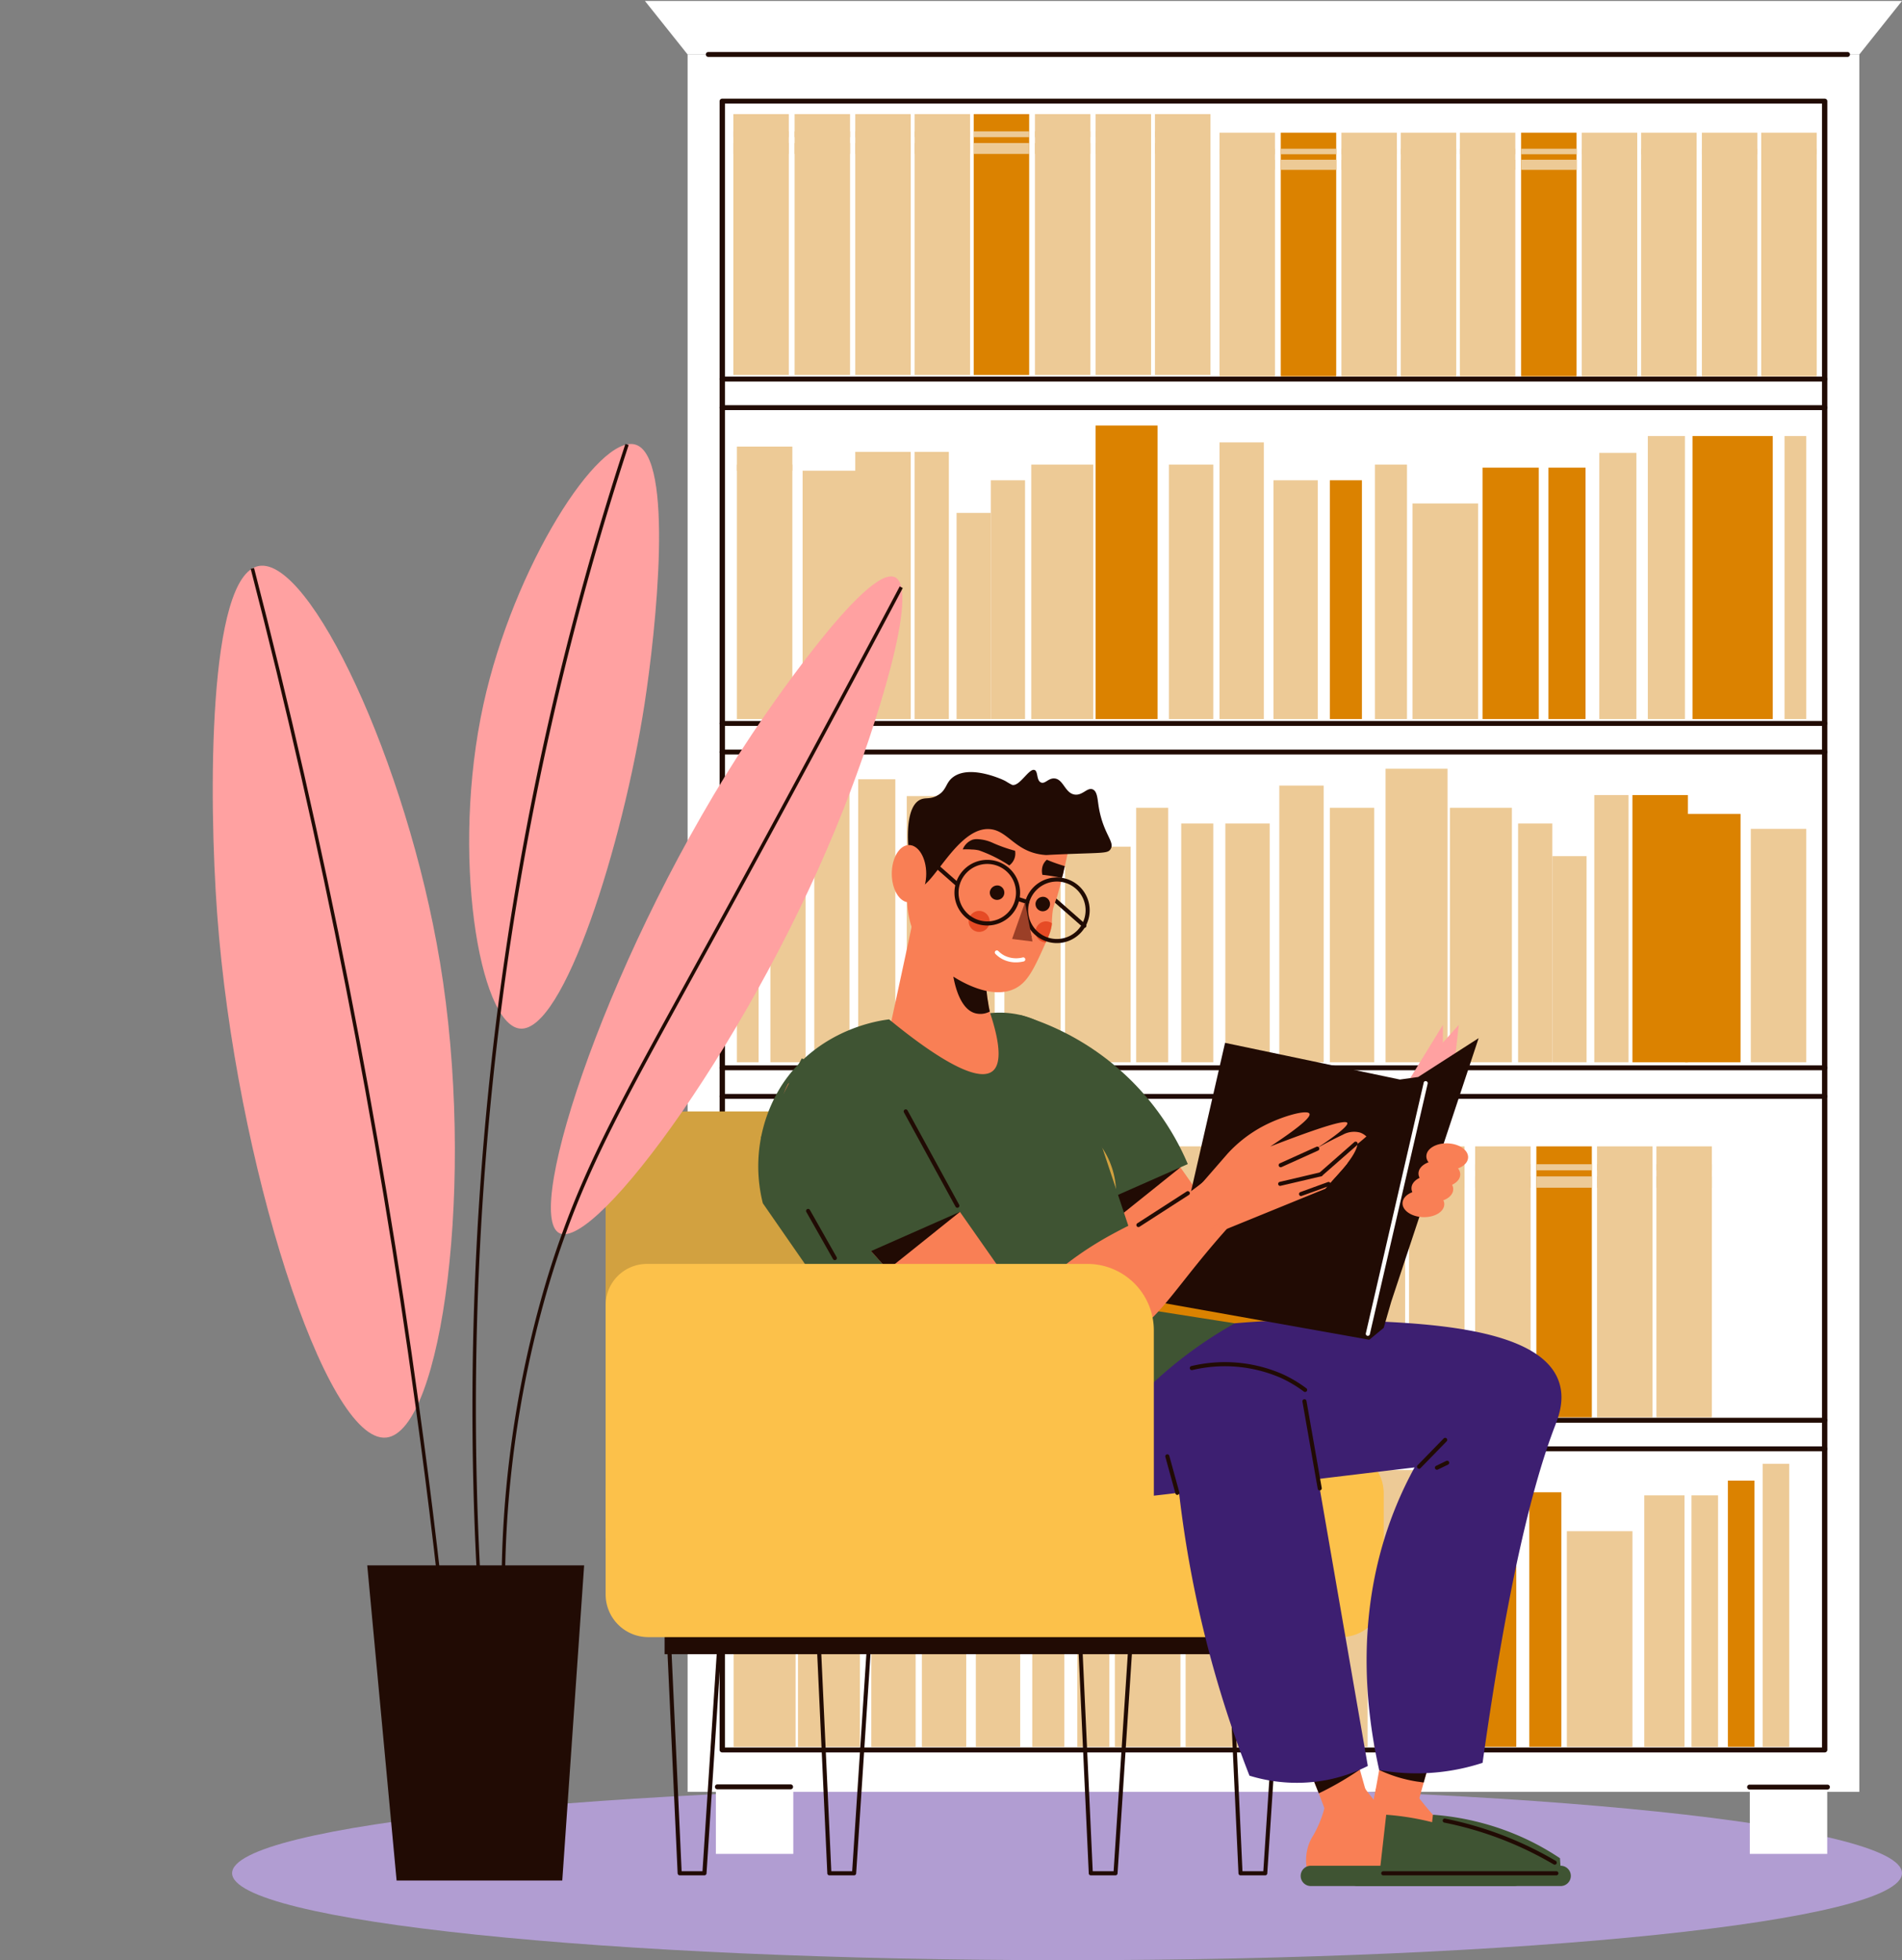<svg id="Grupo_88116" data-name="Grupo 88116" xmlns="http://www.w3.org/2000/svg" xmlns:xlink="http://www.w3.org/1999/xlink" width="295" height="304" viewBox="0 0 295 304">
  <rect x="0" y="0" width="295" height="304" fill="#808080" stroke="none"/>
  <defs>
    <clipPath id="clip-path">
      <rect id="Rectángulo_8736" data-name="Rectángulo 8736" width="295" height="304" fill="none"/>
    </clipPath>
    <clipPath id="clip-path-3">
      <rect id="Rectángulo_8733" data-name="Rectángulo 8733" width="2.544" height="3.258" transform="translate(160.607 142.895)" fill="none"/>
    </clipPath>
    <clipPath id="clip-path-4">
      <rect id="Rectángulo_8734" data-name="Rectángulo 8734" width="3.259" height="3.258" transform="translate(150.244 141.266)" fill="none"/>
    </clipPath>
  </defs>
  <g id="Grupo_88124" data-name="Grupo 88124" clip-path="url(#clip-path)">
    <g id="Grupo_88123" data-name="Grupo 88123">
      <g id="Grupo_88122" data-name="Grupo 88122" clip-path="url(#clip-path)">
        <path id="Trazado_155355" data-name="Trazado 155355" d="M165.5,277c71.521,0,129.5,6.044,129.5,13.5S237.021,304,165.5,304,36,297.956,36,290.5,93.979,277,165.5,277" fill="#b19dd2"/>
        <rect id="Rectángulo_8565" data-name="Rectángulo 8565" width="181.734" height="269.448" transform="translate(106.647 8.445)" fill="#fff"/>
        <path id="Trazado_155356" data-name="Trazado 155356" d="M288.38,8.446H106.647q-3.311-4.146-6.619-8.3H295q-3.307,4.146-6.62,8.3" fill="#fff"/>
        <rect id="Rectángulo_8566" data-name="Rectángulo 8566" width="12.008" height="10.289" transform="translate(111.032 277.221)" fill="#fff"/>
        <rect id="Rectángulo_8567" data-name="Rectángulo 8567" width="12.008" height="10.289" transform="translate(271.393 277.221)" fill="#fff"/>
        <path id="Trazado_155357" data-name="Trazado 155357" d="M283,271.776H112.024a.4.4,0,0,1-.414-.381V15.685a.4.4,0,0,1,.414-.381H283a.4.4,0,0,1,.417.381v255.71a.4.4,0,0,1-.417.381m-170.563-.759H282.59V16.063H112.442Z" fill="#210b04"/>
        <path id="Trazado_155358" data-name="Trazado 155358" d="M286.515,8.824H109.889a.381.381,0,0,1-.068-.759.386.386,0,0,1,.068,0H286.515a.381.381,0,0,1,.068.759.386.386,0,0,1-.068,0" fill="#210b04"/>
        <path id="Trazado_155359" data-name="Trazado 155359" d="M122.589,277.494H111.3a.381.381,0,0,1-.068-.759.389.389,0,0,1,.068,0h11.288a.381.381,0,1,1,0,.759Z" fill="#210b04"/>
        <path id="Trazado_155360" data-name="Trazado 155360" d="M283.4,277.53H271.395a.381.381,0,0,1-.068-.759.389.389,0,0,1,.068,0H283.4a.381.381,0,1,1,0,.759" fill="#210b04"/>
        <path id="Trazado_155361" data-name="Trazado 155361" d="M283,59.171H112.024a.381.381,0,0,1-.068-.759.386.386,0,0,1,.068,0H283a.381.381,0,0,1,.068.759.386.386,0,0,1-.068,0" fill="#210b04"/>
        <path id="Trazado_155362" data-name="Trazado 155362" d="M283,63.6H112.024a.381.381,0,0,1-.068-.759.386.386,0,0,1,.068,0H283a.381.381,0,0,1,.068.759.386.386,0,0,1-.068,0" fill="#210b04"/>
        <path id="Trazado_155363" data-name="Trazado 155363" d="M283,112.576H112.024a.381.381,0,0,1-.068-.759.386.386,0,0,1,.068,0H283a.381.381,0,0,1,.068.759.385.385,0,0,1-.068,0" fill="#210b04"/>
        <path id="Trazado_155364" data-name="Trazado 155364" d="M283,117.009H112.024a.38.38,0,0,1-.078-.756.339.339,0,0,1,.078,0H283a.38.38,0,0,1,.078.756.339.339,0,0,1-.078,0" fill="#210b04"/>
        <path id="Trazado_155365" data-name="Trazado 155365" d="M283,165.981H112.024a.381.381,0,0,1-.068-.759.386.386,0,0,1,.068,0H283a.381.381,0,0,1,.068.759.386.386,0,0,1-.068,0" fill="#210b04"/>
        <path id="Trazado_155366" data-name="Trazado 155366" d="M283,170.414H112.024a.381.381,0,0,1-.068-.759.386.386,0,0,1,.068,0H283a.381.381,0,0,1,.068.759.386.386,0,0,1-.068,0" fill="#210b04"/>
        <path id="Trazado_155367" data-name="Trazado 155367" d="M283,220.641H112.024a.381.381,0,0,1-.068-.759.386.386,0,0,1,.068,0H283a.381.381,0,0,1,.068.759.386.386,0,0,1-.068,0" fill="#210b04"/>
        <path id="Trazado_155368" data-name="Trazado 155368" d="M283,225.074H112.024a.38.38,0,0,1-.078-.756.34.34,0,0,1,.078,0H283a.38.38,0,0,1,.078.756.34.34,0,0,1-.078,0" fill="#210b04"/>
        <rect id="Rectángulo_8568" data-name="Rectángulo 8568" width="8.603" height="40.455" transform="translate(113.742 17.699)" fill="#edca96"/>
        <rect id="Rectángulo_8569" data-name="Rectángulo 8569" width="8.603" height="0.909" transform="translate(113.742 20.368)" fill="#edca96"/>
        <rect id="Rectángulo_8570" data-name="Rectángulo 8570" width="8.603" height="1.688" transform="translate(113.742 22.186)" fill="#edca96"/>
        <rect id="Rectángulo_8571" data-name="Rectángulo 8571" width="8.603" height="40.455" transform="translate(123.241 17.699)" fill="#edca96"/>
        <rect id="Rectángulo_8572" data-name="Rectángulo 8572" width="8.603" height="0.909" transform="translate(123.241 20.368)" fill="#edca96"/>
        <rect id="Rectángulo_8573" data-name="Rectángulo 8573" width="8.603" height="1.688" transform="translate(123.241 22.186)" fill="#edca96"/>
        <rect id="Rectángulo_8574" data-name="Rectángulo 8574" width="8.603" height="40.455" transform="translate(132.65 17.699)" fill="#edca96"/>
        <rect id="Rectángulo_8575" data-name="Rectángulo 8575" width="8.603" height="0.909" transform="translate(132.65 20.368)" fill="#edca96"/>
        <rect id="Rectángulo_8576" data-name="Rectángulo 8576" width="8.603" height="1.688" transform="translate(132.65 22.186)" fill="#edca96"/>
        <rect id="Rectángulo_8577" data-name="Rectángulo 8577" width="8.603" height="40.455" transform="translate(141.858 17.699)" fill="#edca96"/>
        <rect id="Rectángulo_8578" data-name="Rectángulo 8578" width="8.603" height="0.909" transform="translate(141.858 20.368)" fill="#edca96"/>
        <rect id="Rectángulo_8579" data-name="Rectángulo 8579" width="8.603" height="1.688" transform="translate(141.858 22.186)" fill="#edca96"/>
        <rect id="Rectángulo_8580" data-name="Rectángulo 8580" width="8.603" height="40.455" transform="translate(151.02 17.699)" fill="#db8200"/>
        <rect id="Rectángulo_8581" data-name="Rectángulo 8581" width="8.603" height="0.909" transform="translate(151.02 20.368)" fill="#edca96"/>
        <rect id="Rectángulo_8582" data-name="Rectángulo 8582" width="8.603" height="1.688" transform="translate(151.02 22.186)" fill="#edca96"/>
        <rect id="Rectángulo_8583" data-name="Rectángulo 8583" width="8.603" height="40.455" transform="translate(160.519 17.699)" fill="#edca96"/>
        <rect id="Rectángulo_8584" data-name="Rectángulo 8584" width="8.603" height="0.909" transform="translate(160.519 20.368)" fill="#edca96"/>
        <rect id="Rectángulo_8585" data-name="Rectángulo 8585" width="8.603" height="1.688" transform="translate(160.519 22.186)" fill="#edca96"/>
        <rect id="Rectángulo_8586" data-name="Rectángulo 8586" width="8.603" height="40.455" transform="translate(169.928 17.699)" fill="#edca96"/>
        <rect id="Rectángulo_8587" data-name="Rectángulo 8587" width="8.603" height="0.909" transform="translate(169.928 20.368)" fill="#edca96"/>
        <rect id="Rectángulo_8588" data-name="Rectángulo 8588" width="8.603" height="1.688" transform="translate(169.928 22.186)" fill="#edca96"/>
        <rect id="Rectángulo_8589" data-name="Rectángulo 8589" width="8.603" height="40.455" transform="translate(179.136 17.699)" fill="#edca96"/>
        <rect id="Rectángulo_8590" data-name="Rectángulo 8590" width="8.603" height="0.909" transform="translate(179.136 20.368)" fill="#edca96"/>
        <rect id="Rectángulo_8591" data-name="Rectángulo 8591" width="8.603" height="1.688" transform="translate(179.136 22.186)" fill="#edca96"/>
        <rect id="Rectángulo_8592" data-name="Rectángulo 8592" width="8.603" height="37.785" transform="translate(189.145 20.578)" fill="#edca96"/>
        <rect id="Rectángulo_8593" data-name="Rectángulo 8593" width="8.603" height="0.849" transform="translate(189.145 23.072)" fill="#edca96"/>
        <rect id="Rectángulo_8594" data-name="Rectángulo 8594" width="8.603" height="1.576" transform="translate(189.145 24.769)" fill="#edca96"/>
        <rect id="Rectángulo_8595" data-name="Rectángulo 8595" width="8.603" height="37.785" transform="translate(198.644 20.578)" fill="#db8200"/>
        <rect id="Rectángulo_8596" data-name="Rectángulo 8596" width="8.603" height="0.849" transform="translate(198.644 23.072)" fill="#edca96"/>
        <rect id="Rectángulo_8597" data-name="Rectángulo 8597" width="8.603" height="1.576" transform="translate(198.644 24.769)" fill="#edca96"/>
        <rect id="Rectángulo_8598" data-name="Rectángulo 8598" width="8.603" height="37.785" transform="translate(208.053 20.578)" fill="#edca96"/>
        <rect id="Rectángulo_8599" data-name="Rectángulo 8599" width="8.603" height="0.849" transform="translate(208.053 23.072)" fill="#edca96"/>
        <rect id="Rectángulo_8600" data-name="Rectángulo 8600" width="8.603" height="1.576" transform="translate(208.053 24.769)" fill="#edca96"/>
        <rect id="Rectángulo_8601" data-name="Rectángulo 8601" width="8.603" height="37.785" transform="translate(217.261 20.578)" fill="#edca96"/>
        <rect id="Rectángulo_8602" data-name="Rectángulo 8602" width="8.603" height="0.849" transform="translate(217.261 23.072)" fill="#edca96"/>
        <rect id="Rectángulo_8603" data-name="Rectángulo 8603" width="8.603" height="1.576" transform="translate(217.261 24.769)" fill="#edca96"/>
        <rect id="Rectángulo_8604" data-name="Rectángulo 8604" width="8.603" height="42.018" transform="translate(114.144 177.783)" fill="#edca96"/>
        <rect id="Rectángulo_8605" data-name="Rectángulo 8605" width="8.603" height="0.944" transform="translate(114.144 180.556)" fill="#edca96"/>
        <rect id="Rectángulo_8606" data-name="Rectángulo 8606" width="8.603" height="1.753" transform="translate(114.144 182.443)" fill="#edca96"/>
        <rect id="Rectángulo_8607" data-name="Rectángulo 8607" width="8.603" height="42.018" transform="translate(123.643 177.783)" fill="#edca96"/>
        <rect id="Rectángulo_8608" data-name="Rectángulo 8608" width="8.603" height="0.944" transform="translate(123.643 180.556)" fill="#edca96"/>
        <rect id="Rectángulo_8609" data-name="Rectángulo 8609" width="8.603" height="1.753" transform="translate(123.643 182.443)" fill="#edca96"/>
        <rect id="Rectángulo_8610" data-name="Rectángulo 8610" width="8.603" height="42.018" transform="translate(133.052 177.783)" fill="#edca96"/>
        <rect id="Rectángulo_8611" data-name="Rectángulo 8611" width="8.603" height="0.944" transform="translate(133.052 180.556)" fill="#edca96"/>
        <rect id="Rectángulo_8612" data-name="Rectángulo 8612" width="8.603" height="1.753" transform="translate(133.052 182.443)" fill="#edca96"/>
        <rect id="Rectángulo_8613" data-name="Rectángulo 8613" width="8.603" height="42.018" transform="translate(142.26 177.783)" fill="#edca96"/>
        <rect id="Rectángulo_8614" data-name="Rectángulo 8614" width="8.603" height="0.944" transform="translate(142.26 180.556)" fill="#edca96"/>
        <rect id="Rectángulo_8615" data-name="Rectángulo 8615" width="8.603" height="1.753" transform="translate(142.26 182.443)" fill="#edca96"/>
        <rect id="Rectángulo_8616" data-name="Rectángulo 8616" width="8.603" height="42.018" transform="translate(152.51 177.783)" fill="#edca96"/>
        <rect id="Rectángulo_8617" data-name="Rectángulo 8617" width="8.603" height="0.944" transform="translate(152.51 180.556)" fill="#edca96"/>
        <rect id="Rectángulo_8618" data-name="Rectángulo 8618" width="8.603" height="1.753" transform="translate(152.51 182.443)" fill="#edca96"/>
        <rect id="Rectángulo_8619" data-name="Rectángulo 8619" width="8.603" height="42.018" transform="translate(162.009 177.783)" fill="#edca96"/>
        <rect id="Rectángulo_8620" data-name="Rectángulo 8620" width="8.603" height="0.944" transform="translate(162.009 180.556)" fill="#edca96"/>
        <rect id="Rectángulo_8621" data-name="Rectángulo 8621" width="8.603" height="1.753" transform="translate(162.009 182.443)" fill="#edca96"/>
        <rect id="Rectángulo_8622" data-name="Rectángulo 8622" width="8.603" height="42.018" transform="translate(171.418 177.783)" fill="#edca96"/>
        <rect id="Rectángulo_8623" data-name="Rectángulo 8623" width="8.603" height="0.944" transform="translate(171.418 180.556)" fill="#edca96"/>
        <rect id="Rectángulo_8624" data-name="Rectángulo 8624" width="8.603" height="1.753" transform="translate(171.418 182.443)" fill="#edca96"/>
        <rect id="Rectángulo_8625" data-name="Rectángulo 8625" width="8.603" height="42.018" transform="translate(180.626 177.783)" fill="#edca96"/>
        <rect id="Rectángulo_8626" data-name="Rectángulo 8626" width="8.603" height="0.944" transform="translate(180.626 180.556)" fill="#edca96"/>
        <rect id="Rectángulo_8627" data-name="Rectángulo 8627" width="8.603" height="1.753" transform="translate(180.626 182.443)" fill="#edca96"/>
        <rect id="Rectángulo_8628" data-name="Rectángulo 8628" width="8.603" height="42.018" transform="translate(190.425 177.783)" fill="#edca96"/>
        <rect id="Rectángulo_8629" data-name="Rectángulo 8629" width="8.603" height="0.944" transform="translate(190.425 180.556)" fill="#edca96"/>
        <rect id="Rectángulo_8630" data-name="Rectángulo 8630" width="8.603" height="1.753" transform="translate(190.425 182.443)" fill="#edca96"/>
        <rect id="Rectángulo_8631" data-name="Rectángulo 8631" width="8.603" height="42.018" transform="translate(199.924 177.783)" fill="#edca96"/>
        <rect id="Rectángulo_8632" data-name="Rectángulo 8632" width="8.603" height="0.944" transform="translate(199.924 180.556)" fill="#edca96"/>
        <rect id="Rectángulo_8633" data-name="Rectángulo 8633" width="8.603" height="1.753" transform="translate(199.924 182.443)" fill="#edca96"/>
        <rect id="Rectángulo_8634" data-name="Rectángulo 8634" width="8.603" height="42.018" transform="translate(209.333 177.783)" fill="#edca96"/>
        <rect id="Rectángulo_8635" data-name="Rectángulo 8635" width="8.603" height="0.944" transform="translate(209.333 180.556)" fill="#edca96"/>
        <rect id="Rectángulo_8636" data-name="Rectángulo 8636" width="8.603" height="1.753" transform="translate(209.333 182.443)" fill="#edca96"/>
        <rect id="Rectángulo_8637" data-name="Rectángulo 8637" width="8.603" height="42.018" transform="translate(218.541 177.783)" fill="#edca96"/>
        <rect id="Rectángulo_8638" data-name="Rectángulo 8638" width="8.603" height="0.944" transform="translate(218.541 180.556)" fill="#edca96"/>
        <rect id="Rectángulo_8639" data-name="Rectángulo 8639" width="8.603" height="1.753" transform="translate(218.541 182.443)" fill="#edca96"/>
        <rect id="Rectángulo_8640" data-name="Rectángulo 8640" width="8.603" height="42.018" transform="translate(228.792 177.783)" fill="#edca96"/>
        <rect id="Rectángulo_8641" data-name="Rectángulo 8641" width="8.603" height="0.944" transform="translate(228.792 180.556)" fill="#edca96"/>
        <rect id="Rectángulo_8642" data-name="Rectángulo 8642" width="8.603" height="1.753" transform="translate(228.792 182.443)" fill="#edca96"/>
        <rect id="Rectángulo_8643" data-name="Rectángulo 8643" width="8.603" height="42.018" transform="translate(238.291 177.783)" fill="#db8200"/>
        <rect id="Rectángulo_8644" data-name="Rectángulo 8644" width="8.603" height="0.944" transform="translate(238.291 180.556)" fill="#edca96"/>
        <rect id="Rectángulo_8645" data-name="Rectángulo 8645" width="8.603" height="1.753" transform="translate(238.291 182.443)" fill="#edca96"/>
        <rect id="Rectángulo_8646" data-name="Rectángulo 8646" width="8.603" height="42.018" transform="translate(247.7 177.783)" fill="#edca96"/>
        <rect id="Rectángulo_8647" data-name="Rectángulo 8647" width="8.603" height="0.944" transform="translate(247.7 180.556)" fill="#edca96"/>
        <rect id="Rectángulo_8648" data-name="Rectángulo 8648" width="8.603" height="1.753" transform="translate(247.7 182.443)" fill="#edca96"/>
        <rect id="Rectángulo_8649" data-name="Rectángulo 8649" width="8.603" height="42.018" transform="translate(256.908 177.783)" fill="#edca96"/>
        <rect id="Rectángulo_8650" data-name="Rectángulo 8650" width="8.603" height="0.944" transform="translate(256.908 180.556)" fill="#edca96"/>
        <rect id="Rectángulo_8651" data-name="Rectángulo 8651" width="8.603" height="1.753" transform="translate(256.908 182.443)" fill="#edca96"/>
        <rect id="Rectángulo_8652" data-name="Rectángulo 8652" width="8.603" height="42.263" transform="translate(114.29 69.259)" fill="#edca96"/>
        <rect id="Rectángulo_8653" data-name="Rectángulo 8653" width="8.603" height="38.525" transform="translate(124.484 72.997)" fill="#edca96"/>
        <rect id="Rectángulo_8654" data-name="Rectángulo 8654" width="8.603" height="41.447" transform="translate(132.65 70.076)" fill="#edca96"/>
        <rect id="Rectángulo_8655" data-name="Rectángulo 8655" width="5.309" height="41.447" transform="translate(141.857 70.076)" fill="#edca96"/>
        <rect id="Rectángulo_8656" data-name="Rectángulo 8656" width="5.31" height="31.974" transform="translate(148.365 79.548)" fill="#edca96"/>
        <rect id="Rectángulo_8657" data-name="Rectángulo 8657" width="5.309" height="37.037" transform="translate(153.675 74.485)" fill="#edca96"/>
        <rect id="Rectángulo_8658" data-name="Rectángulo 8658" width="9.611" height="39.474" transform="translate(159.948 72.048)" fill="#edca96"/>
        <rect id="Rectángulo_8659" data-name="Rectángulo 8659" width="9.611" height="45.53" transform="translate(169.929 65.993)" fill="#db8200"/>
        <rect id="Rectángulo_8660" data-name="Rectángulo 8660" width="6.878" height="39.474" transform="translate(181.298 72.048)" fill="#edca96"/>
        <rect id="Rectángulo_8661" data-name="Rectángulo 8661" width="6.878" height="42.917" transform="translate(189.145 68.606)" fill="#edca96"/>
        <rect id="Rectángulo_8662" data-name="Rectángulo 8662" width="6.878" height="37.037" transform="translate(197.514 74.485)" fill="#edca96"/>
        <rect id="Rectángulo_8663" data-name="Rectángulo 8663" width="4.968" height="37.037" transform="translate(206.267 74.485)" fill="#db8200"/>
        <rect id="Rectángulo_8664" data-name="Rectángulo 8664" width="4.968" height="39.474" transform="translate(213.256 72.048)" fill="#edca96"/>
        <rect id="Rectángulo_8665" data-name="Rectángulo 8665" width="10.174" height="33.444" transform="translate(219.078 78.078)" fill="#edca96"/>
        <rect id="Rectángulo_8666" data-name="Rectángulo 8666" width="9.611" height="39.475" transform="translate(113.785 231.433)" fill="#edca96"/>
        <rect id="Rectángulo_8667" data-name="Rectángulo 8667" width="9.611" height="45.53" transform="translate(123.766 225.378)" fill="#edca96"/>
        <rect id="Rectángulo_8668" data-name="Rectángulo 8668" width="6.878" height="39.475" transform="translate(135.135 231.433)" fill="#edca96"/>
        <rect id="Rectángulo_8669" data-name="Rectángulo 8669" width="6.878" height="42.917" transform="translate(142.982 227.991)" fill="#edca96"/>
        <rect id="Rectángulo_8670" data-name="Rectángulo 8670" width="6.878" height="37.037" transform="translate(151.351 233.87)" fill="#edca96"/>
        <rect id="Rectángulo_8671" data-name="Rectángulo 8671" width="4.968" height="37.037" transform="translate(160.104 233.87)" fill="#edca96"/>
        <rect id="Rectángulo_8672" data-name="Rectángulo 8672" width="4.968" height="39.475" transform="translate(167.093 231.433)" fill="#edca96"/>
        <rect id="Rectángulo_8673" data-name="Rectángulo 8673" width="10.174" height="33.444" transform="translate(172.915 237.463)" fill="#edca96"/>
        <rect id="Rectángulo_8674" data-name="Rectángulo 8674" width="9.611" height="39.475" transform="translate(183.889 231.433)" fill="#edca96"/>
        <rect id="Rectángulo_8675" data-name="Rectángulo 8675" width="9.611" height="45.53" transform="translate(193.87 225.378)" fill="#edca96"/>
        <rect id="Rectángulo_8676" data-name="Rectángulo 8676" width="6.878" height="39.475" transform="translate(205.239 231.433)" fill="#edca96"/>
        <rect id="Rectángulo_8677" data-name="Rectángulo 8677" width="6.878" height="42.917" transform="translate(213.086 227.991)" fill="#edca96"/>
        <rect id="Rectángulo_8678" data-name="Rectángulo 8678" width="6.878" height="37.037" transform="translate(221.455 233.87)" fill="#db8200"/>
        <rect id="Rectángulo_8679" data-name="Rectángulo 8679" width="4.968" height="37.037" transform="translate(230.208 233.87)" fill="#db8200"/>
        <rect id="Rectángulo_8680" data-name="Rectángulo 8680" width="4.968" height="39.475" transform="translate(237.197 231.433)" fill="#db8200"/>
        <rect id="Rectángulo_8681" data-name="Rectángulo 8681" width="10.174" height="33.444" transform="translate(243.019 237.463)" fill="#edca96"/>
        <rect id="Rectángulo_8682" data-name="Rectángulo 8682" width="8.722" height="38.999" transform="translate(229.939 72.523)" fill="#db8200"/>
        <rect id="Rectángulo_8683" data-name="Rectángulo 8683" width="5.755" height="38.999" transform="translate(240.164 72.523)" fill="#db8200"/>
        <rect id="Rectángulo_8684" data-name="Rectángulo 8684" width="5.755" height="41.283" transform="translate(248.05 70.239)" fill="#edca96"/>
        <rect id="Rectángulo_8685" data-name="Rectángulo 8685" width="5.755" height="43.896" transform="translate(255.577 67.626)" fill="#edca96"/>
        <rect id="Rectángulo_8686" data-name="Rectángulo 8686" width="6.246" height="39" transform="translate(255.025 231.908)" fill="#edca96"/>
        <rect id="Rectángulo_8687" data-name="Rectángulo 8687" width="4.122" height="39" transform="translate(262.348 231.908)" fill="#edca96"/>
        <rect id="Rectángulo_8688" data-name="Rectángulo 8688" width="4.122" height="41.283" transform="translate(267.995 229.624)" fill="#db8200"/>
        <rect id="Rectángulo_8689" data-name="Rectángulo 8689" width="4.122" height="43.896" transform="translate(273.386 227.011)" fill="#edca96"/>
        <rect id="Rectángulo_8690" data-name="Rectángulo 8690" width="12.448" height="43.896" transform="translate(262.506 67.626)" fill="#db8200"/>
        <rect id="Rectángulo_8691" data-name="Rectángulo 8691" width="3.372" height="43.896" transform="translate(276.78 67.626)" fill="#edca96"/>
        <rect id="Rectángulo_8692" data-name="Rectángulo 8692" width="8.603" height="36.206" transform="translate(271.549 128.543)" fill="#edca96"/>
        <rect id="Rectángulo_8693" data-name="Rectángulo 8693" width="8.603" height="38.525" transform="translate(261.355 126.224)" fill="#db8200"/>
        <rect id="Rectángulo_8694" data-name="Rectángulo 8694" width="8.603" height="41.447" transform="translate(253.189 123.302)" fill="#db8200"/>
        <rect id="Rectángulo_8695" data-name="Rectángulo 8695" width="5.309" height="41.447" transform="translate(247.276 123.302)" fill="#edca96"/>
        <rect id="Rectángulo_8696" data-name="Rectángulo 8696" width="5.31" height="31.974" transform="translate(240.767 132.776)" fill="#edca96"/>
        <rect id="Rectángulo_8697" data-name="Rectángulo 8697" width="5.309" height="37.037" transform="translate(235.458 127.713)" fill="#edca96"/>
        <rect id="Rectángulo_8698" data-name="Rectángulo 8698" width="9.611" height="39.475" transform="translate(224.883 125.275)" fill="#edca96"/>
        <rect id="Rectángulo_8699" data-name="Rectángulo 8699" width="9.611" height="45.53" transform="translate(214.902 119.22)" fill="#edca96"/>
        <rect id="Rectángulo_8700" data-name="Rectángulo 8700" width="6.878" height="39.475" transform="translate(206.266 125.275)" fill="#edca96"/>
        <rect id="Rectángulo_8701" data-name="Rectángulo 8701" width="6.878" height="42.917" transform="translate(198.419 121.832)" fill="#edca96"/>
        <rect id="Rectángulo_8702" data-name="Rectángulo 8702" width="6.878" height="37.037" transform="translate(190.05 127.713)" fill="#edca96"/>
        <rect id="Rectángulo_8703" data-name="Rectángulo 8703" width="4.968" height="37.037" transform="translate(183.208 127.713)" fill="#edca96"/>
        <rect id="Rectángulo_8704" data-name="Rectángulo 8704" width="4.968" height="39.475" transform="translate(176.218 125.275)" fill="#edca96"/>
        <rect id="Rectángulo_8705" data-name="Rectángulo 8705" width="10.174" height="33.444" transform="translate(165.19 131.306)" fill="#edca96"/>
        <rect id="Rectángulo_8706" data-name="Rectángulo 8706" width="8.722" height="39" transform="translate(155.781 125.749)" fill="#edca96"/>
        <rect id="Rectángulo_8707" data-name="Rectángulo 8707" width="5.755" height="39" transform="translate(148.523 125.749)" fill="#edca96"/>
        <rect id="Rectángulo_8708" data-name="Rectángulo 8708" width="5.755" height="41.283" transform="translate(140.637 123.466)" fill="#edca96"/>
        <rect id="Rectángulo_8709" data-name="Rectángulo 8709" width="5.755" height="43.897" transform="translate(133.109 120.852)" fill="#edca96"/>
        <rect id="Rectángulo_8710" data-name="Rectángulo 8710" width="5.455" height="43.897" transform="translate(119.488 120.852)" fill="#edca96"/>
        <rect id="Rectángulo_8711" data-name="Rectángulo 8711" width="5.455" height="43.897" transform="translate(126.299 120.852)" fill="#edca96"/>
        <rect id="Rectángulo_8712" data-name="Rectángulo 8712" width="3.372" height="41.188" transform="translate(114.29 123.562)" fill="#edca96"/>
        <rect id="Rectángulo_8713" data-name="Rectángulo 8713" width="8.603" height="0.949" transform="translate(114.29 72.048)" fill="#edca96"/>
        <rect id="Rectángulo_8714" data-name="Rectángulo 8714" width="8.603" height="37.785" transform="translate(226.423 20.578)" fill="#edca96"/>
        <rect id="Rectángulo_8715" data-name="Rectángulo 8715" width="8.603" height="0.849" transform="translate(226.423 23.072)" fill="#edca96"/>
        <rect id="Rectángulo_8716" data-name="Rectángulo 8716" width="8.603" height="1.576" transform="translate(226.423 24.769)" fill="#edca96"/>
        <rect id="Rectángulo_8717" data-name="Rectángulo 8717" width="8.603" height="37.785" transform="translate(235.922 20.578)" fill="#db8200"/>
        <rect id="Rectángulo_8718" data-name="Rectángulo 8718" width="8.603" height="0.849" transform="translate(235.922 23.072)" fill="#edca96"/>
        <rect id="Rectángulo_8719" data-name="Rectángulo 8719" width="8.603" height="1.576" transform="translate(235.922 24.769)" fill="#edca96"/>
        <rect id="Rectángulo_8720" data-name="Rectángulo 8720" width="8.603" height="37.785" transform="translate(245.332 20.578)" fill="#edca96"/>
        <rect id="Rectángulo_8721" data-name="Rectángulo 8721" width="8.603" height="0.849" transform="translate(245.332 23.072)" fill="#edca96"/>
        <rect id="Rectángulo_8722" data-name="Rectángulo 8722" width="8.603" height="1.576" transform="translate(245.332 24.769)" fill="#edca96"/>
        <rect id="Rectángulo_8723" data-name="Rectángulo 8723" width="8.603" height="37.785" transform="translate(254.539 20.578)" fill="#edca96"/>
        <rect id="Rectángulo_8724" data-name="Rectángulo 8724" width="8.603" height="0.849" transform="translate(254.539 23.072)" fill="#edca96"/>
        <rect id="Rectángulo_8725" data-name="Rectángulo 8725" width="8.603" height="1.576" transform="translate(254.539 24.769)" fill="#edca96"/>
        <rect id="Rectángulo_8726" data-name="Rectángulo 8726" width="8.603" height="37.785" transform="translate(263.96 20.578)" fill="#edca96"/>
        <rect id="Rectángulo_8727" data-name="Rectángulo 8727" width="8.603" height="0.849" transform="translate(263.96 23.072)" fill="#edca96"/>
        <rect id="Rectángulo_8728" data-name="Rectángulo 8728" width="8.603" height="1.576" transform="translate(263.96 24.769)" fill="#edca96"/>
        <rect id="Rectángulo_8729" data-name="Rectángulo 8729" width="8.603" height="37.785" transform="translate(273.168 20.578)" fill="#edca96"/>
        <rect id="Rectángulo_8730" data-name="Rectángulo 8730" width="8.603" height="0.849" transform="translate(273.168 23.072)" fill="#edca96"/>
        <rect id="Rectángulo_8731" data-name="Rectángulo 8731" width="8.603" height="1.576" transform="translate(273.168 24.769)" fill="#edca96"/>
        <path id="Trazado_155369" data-name="Trazado 155369" d="M169.245,187.052c.756.854,1.578,1.775,2.432,2.7l.231.229c3.452,3.749,8.186,8.614,14,14.17l8.087-7.563c-3.649-5.16-7.265-10.355-10.914-15.549-1.775-2.563-3.584-5.1-5.359-7.659-7.068-4.109-14.168-8.186-21.236-12.295a9.611,9.611,0,0,0-.822,1.938c-1.146,4.14.6,9.662,13.581,24.029" fill="#f97f55"/>
        <path id="Trazado_155370" data-name="Trazado 155370" d="M168.26,182.089c.328,1.677.657,3.319.985,4.963.756.854,1.578,1.775,2.432,2.7l.231.229c3.747-2.957,7.462-5.982,11.177-8.942-1.775-.032-3.55-.1-5.325-.131-3.156.393-6.346.785-9.5,1.181" fill="#210b04"/>
        <path id="Trazado_155371" data-name="Trazado 155371" d="M164.81,189.1l19.418-8.571a40.713,40.713,0,0,0-26-23.12l-6.012,12.083q6.3,9.8,12.594,19.608" fill="#3f5433"/>
        <path id="Trazado_155372" data-name="Trazado 155372" d="M214.546,175.385h9.248V158.947q-4.163,6.78-8.323,13.56Z" fill="#ffa1a1"/>
        <path id="Trazado_155373" data-name="Trazado 155373" d="M214.064,172.37h10.685q.755-6.712,1.507-13.423l-8.115,9.04Z" fill="#ffa1a1"/>
        <path id="Trazado_155374" data-name="Trazado 155374" d="M187.119,242.94c2.991,9.995,8.678,14.729,15.549,30.574.131.362.3.724.46,1.118.525,1.25.985,2.4,1.413,3.486.657,1.709,1.184,3.156,1.578,4.239l6.608-1.479c-.591-2.137-1.216-4.274-1.807-6.443-3.124-11.44-6.049-23.6-8.614-36.426-1.61-7.954-2.959-15.68-4.109-23.176-3.978,2.235-7.989,4.5-11.967,6.773a45.363,45.363,0,0,0,.889,21.334" fill="#f97f55"/>
        <path id="Trazado_155375" data-name="Trazado 155375" d="M202.669,273.514c.131.362.3.724.46,1.118.525,1.25.985,2.4,1.413,3.486.231-.1.492-.231.756-.362a48.249,48.249,0,0,0,5.623-3.321c-.955-.3-1.908-.591-2.893-.921Z" fill="#210b04"/>
        <path id="Trazado_155376" data-name="Trazado 155376" d="M212.959,279.6c2.137.69,4.274,1.413,6.411,2.137.458-1.743.953-3.518,1.445-5.293.3-1.053.591-2.073.921-3.124,3.09-10.783,6.706-22.058,10.914-33.664,2.762-7.6,5.591-14.926,8.483-21.928l-13.71-.394A45.282,45.282,0,0,0,217.1,236.005c-2.661,10.355-.1,17.455-2.7,35.439q-.247,1.627-.492,3.058c-.36,2.1-.69,3.845-.951,5.095" fill="#f97f55"/>
        <path id="Trazado_155377" data-name="Trazado 155377" d="M213.91,274.5a21.6,21.6,0,0,0,5.95,1.807c.328.034.657.1.953.133.3-1.053.591-2.073.921-3.124Z" fill="#210b04"/>
        <path id="Trazado_155378" data-name="Trazado 155378" d="M239.828,290.44l-29.732.083a7.435,7.435,0,0,1,.167-4.567,7.2,7.2,0,0,1,.7-1.364,19.552,19.552,0,0,0,2.419-7.139l5.184-.593c6.807,9.158,10.657,10.993,12.939,10.86,1.61-.1,3.156.8,4.771.811,1.034.009,2.31-.09,3.047.734a2.205,2.205,0,0,1,.505,1.175" fill="#f97f55"/>
        <path id="Trazado_155379" data-name="Trazado 155379" d="M210.557,292.5h31.5a1.575,1.575,0,1,0,.006-3.15H210.557a1.575,1.575,0,0,0,0,3.15" fill="#3f5433"/>
        <path id="Trazado_155380" data-name="Trazado 155380" d="M221.173,290.924h20.958l-.178-2.741a40.247,40.247,0,0,0-5.267-2.978,41.238,41.238,0,0,0-14.438-3.764q-.535,4.741-1.075,9.483" fill="#3f5433"/>
        <path id="Trazado_155381" data-name="Trazado 155381" d="M168.177,143.9a.316.316,0,0,0,.21-.555l-6.58-5.783a.313.313,0,0,0-.443.023l-.005,0a.319.319,0,0,0,.03.45l6.58,5.781a.312.312,0,0,0,.208.079" fill="#210b04"/>
        <path id="Trazado_155382" data-name="Trazado 155382" d="M192.087,290.534l-1.644-35.62a.318.318,0,0,1,.3-.332h7.822a.321.321,0,0,1,.319.325v.013l-2.33,35.621a.319.319,0,0,1-.317.3H192.4a.318.318,0,0,1-.314-.307m6.143-35.316h-7.137l1.614,34.985h3.235Z" fill="#210b04"/>
        <rect id="Rectángulo_8732" data-name="Rectángulo 8732" width="102.014" height="4.931" transform="translate(103.079 251.612)" fill="#210b04"/>
        <path id="Trazado_155383" data-name="Trazado 155383" d="M212.147,236.135H143.556v-34.7a5.593,5.593,0,0,1,5.591-5.591h54a9,9,0,0,1,9,9Z" fill="#db8200"/>
        <path id="Trazado_155384" data-name="Trazado 155384" d="M173.108,236.634H93.935V185.1a12.731,12.731,0,0,1,12.73-12.731h53.712A12.731,12.731,0,0,1,173.108,185.1Z" fill="#d2a140"/>
        <path id="Trazado_155385" data-name="Trazado 155385" d="M122.9,186.243a39.188,39.188,0,0,0,9.357,19.727,35.632,35.632,0,0,0,4.456,4.113q5.428,12,10.86,24.02c3.366.48,18.7-3.417,32.968-8.057-.24-1.259-.816-3.758-2.218-9.61-1.439-6.012-2.156-9.019-2.542-10.483-.248-.942-.409-1.621-.475-1.882-.67-2.644-2.638-10.552-9.5-36.171-.953-3.556-1.45-5.359-2.456-6.548-6.308-7.46-22.99-3.175-24.943-2.565-1.713.535-3.533,1.238-3.533,1.238q-1.483.572-2.878,1.193a62.014,62.014,0,0,0-6.738,3.482c-5.7,3.842-2.681,19.832-2.358,21.543" fill="#f97f55"/>
        <path id="Trazado_155386" data-name="Trazado 155386" d="M208,253.894H100.55a6.615,6.615,0,0,1-6.615-6.615V231.585a6.615,6.615,0,0,1,6.615-6.615H208a6.615,6.615,0,0,1,6.615,6.615v15.694A6.615,6.615,0,0,1,208,253.894" fill="#fcc14a"/>
        <path id="Trazado_155387" data-name="Trazado 155387" d="M228.947,209.832c3.837,1.09,12.534,3.561,12.552,6.98.021,3.993-11.809,6.925-13.594,7.355-8.935,4.342-67.518,8.2-74.53,6.055l14.372-20.251c31.736-6.1,50.794-3.1,61.2-.139" fill="#f97f55"/>
        <path id="Trazado_155388" data-name="Trazado 155388" d="M140.2,233.341c3.188,1.184,19,.625,33.927-.886,12.459-1.184,24.26-3.026,27.615-5,1.477-.428,11.243-3.321,11.209-7.3,0-3.419-7.2-5.916-10.355-7.034-14.25-5.047-27.621.253-28.929-3.255a2.392,2.392,0,0,1,.411-2.092l-22.043,5.346q-5.921,10.111-11.835,20.221" fill="#3d1f71"/>
        <path id="Trazado_155389" data-name="Trazado 155389" d="M153.028,153.818a30.089,30.089,0,0,1,.46-8.877,36.6,36.6,0,0,1,1.051-3.88c-4.077-.559-8.154-1.083-12.228-1.642q-2.468,11.635-5,23.242l18.277.525a30.2,30.2,0,0,1-2.071-6.31c-.1-.46-.2-.955-.263-1.447-.1-.493-.16-1.052-.226-1.611" fill="#f97f55"/>
        <path id="Trazado_155390" data-name="Trazado 155390" d="M151.253,157.138a3.113,3.113,0,0,0,2.267-.261c-.1-.46-.2-.955-.263-1.447-.1-.492-.163-1.051-.229-1.61a30.089,30.089,0,0,1,.46-8.877l-5.687-.165a17.627,17.627,0,0,0-.231,2.1c-.2,3.652.756,9.468,3.683,10.26" fill="#210b04"/>
        <path id="Trazado_155391" data-name="Trazado 155391" d="M140.733,140.438a14.287,14.287,0,0,0,.525,2.893,15.712,15.712,0,0,0,1.578,3.484c2.2,3.518,10.29,9.106,14.926,6.312,1.807-1.086,2.762-3.188,4.636-7.4a8.322,8.322,0,0,0,.756-2.368,14.867,14.867,0,0,1,.165-2.366,15.2,15.2,0,0,1,.591-1.775c.165-.559.362-1.283.657-2.434l.066-.3a1.185,1.185,0,0,0,.064-.328,8.925,8.925,0,0,0,.3-1.184c.064-.229.1-.46.163-.657.495-2.169.889-4.109,1.152-5.785a19.387,19.387,0,0,0-20.941-5.162,29.266,29.266,0,0,0-4.143,10.126,28.18,28.18,0,0,0-.495,6.944" fill="#f97f55"/>
        <g id="Grupo_88118" data-name="Grupo 88118" opacity="0.57">
          <g id="Grupo_88117" data-name="Grupo 88117">
            <g id="Grupo_88116-2" data-name="Grupo 88116" clip-path="url(#clip-path-3)">
              <path id="Trazado_155392" data-name="Trazado 155392" d="M162.879,144.524a5.885,5.885,0,0,0,.271-1.349,1.629,1.629,0,1,0-.925,2.977c.217-.483.478-1.1.654-1.628" fill="#d82400"/>
            </g>
          </g>
        </g>
        <g id="Grupo_88121" data-name="Grupo 88121" opacity="0.57">
          <g id="Grupo_88120" data-name="Grupo 88120">
            <g id="Grupo_88119" data-name="Grupo 88119" clip-path="url(#clip-path-4)">
              <path id="Trazado_155393" data-name="Trazado 155393" d="M151.874,141.266A1.629,1.629,0,1,0,153.5,142.9a1.629,1.629,0,0,0-1.629-1.629" fill="#d82400"/>
            </g>
          </g>
        </g>
        <path id="Trazado_155394" data-name="Trazado 155394" d="M153.534,138.263a1.125,1.125,0,1,0,1.381-.919,1.176,1.176,0,0,0-1.381.919" fill="#210b04"/>
        <path id="Trazado_155395" data-name="Trazado 155395" d="M160.621,140.025a1.125,1.125,0,1,0,1.381-.919,1.174,1.174,0,0,0-1.381.919" fill="#210b04"/>
        <path id="Trazado_155396" data-name="Trazado 155396" d="M150.726,131.747a5.179,5.179,0,0,1,1.116.137,21.249,21.249,0,0,1,4.693,2.332,2.282,2.282,0,0,0,.9-2.274,23.308,23.308,0,0,1-3.424-1.208,6.236,6.236,0,0,0-2.27-.585,2.361,2.361,0,0,0-.938.092,2.627,2.627,0,0,0-1.48,1.49,11.134,11.134,0,0,1,1.4.016" fill="#210b04"/>
        <path id="Trazado_155397" data-name="Trazado 155397" d="M161.674,135.67a28.086,28.086,0,0,1,3.023.495,8.924,8.924,0,0,0,.3-1.184c.064-.229.1-.46.163-.657a24.9,24.9,0,0,1-2.794-.987,2.11,2.11,0,0,0-.657.987,2.615,2.615,0,0,0-.035,1.346" fill="#210b04"/>
        <path id="Trazado_155398" data-name="Trazado 155398" d="M157.359,144.93a2.1,2.1,0,0,0,1.557.687,2,2,0,0,0,1.139-.411Z" fill="#210b04"/>
        <path id="Trazado_155399" data-name="Trazado 155399" d="M187.487,231.408l31.914-3.835a59.363,59.363,0,0,0-2.876,6.025c-6.426,15.676-4.841,30.955-2.614,40.911a33.023,33.023,0,0,0,16.037-1.118c3.918-27.91,7.794-43.28,11.233-52.257.5-1.3,1.6-4.053.582-6.918-3-8.5-21.472-9.094-33.2-9.466a147.955,147.955,0,0,0-37.107,3.586q8.022,11.535,16.031,23.072" fill="#3d1f71"/>
        <path id="Trazado_155400" data-name="Trazado 155400" d="M193.792,275.381a24.96,24.96,0,0,0,11.918.685,24.466,24.466,0,0,0,6.438-2.19q-4.789-27.624-9.575-55.244l-20.7-.233c.167,4.452.516,9.117,1.1,13.973a175.381,175.381,0,0,0,10.819,43.009" fill="#3d1f71"/>
        <path id="Trazado_155401" data-name="Trazado 155401" d="M204.687,231.148a.329.329,0,0,0,.316-.34c0-.011,0-.022,0-.033l-2.368-13.511a.318.318,0,0,0-.627.109l2.37,13.511a.314.314,0,0,0,.312.264" fill="#210b04"/>
        <path id="Trazado_155402" data-name="Trazado 155402" d="M202.422,215.875a.317.317,0,0,0,.19-.572,20.19,20.19,0,0,0-3.689-2.193,22.415,22.415,0,0,0-14.138-1.255.32.32,0,0,0-.242.379.31.31,0,0,0,.363.246l.018,0a21.768,21.768,0,0,1,13.736,1.212,19.677,19.677,0,0,1,3.571,2.124.319.319,0,0,0,.191.063" fill="#210b04"/>
        <path id="Trazado_155403" data-name="Trazado 155403" d="M220.093,227.788a.316.316,0,0,0,.227-.1l4.057-4.16a.318.318,0,0,0-.006-.45.324.324,0,0,0-.45,0l-4.057,4.162a.326.326,0,0,0,.229.548" fill="#210b04"/>
        <path id="Trazado_155404" data-name="Trazado 155404" d="M222.865,227.942a.318.318,0,0,0,.139-.032l1.591-.771a.318.318,0,0,0-.278-.572l-1.591.771a.318.318,0,0,0,.139.6Z" fill="#210b04"/>
        <path id="Trazado_155405" data-name="Trazado 155405" d="M182.61,231.845c.253-.058.353-.231.306-.4l-1.559-5.668a.316.316,0,0,0-.387-.224h0a.32.32,0,0,0-.221.392l1.557,5.668a.317.317,0,0,0,.307.231" fill="#210b04"/>
        <path id="Trazado_155406" data-name="Trazado 155406" d="M136.038,212.163c18.913,14.935,27.893,15.755,32.55,13.08,2.062-1.184,2.751-2.751,5.89-6.3a65.733,65.733,0,0,1,17.042-13.716q-6.057-.947-12.11-1.9l-12.327-37a12.009,12.009,0,0,0-3.289-5.946c-4.032-3.914-9.43-3.345-10.216-3.25,2.126,6.443,1.2,8.34.353,9-2.938,2.3-11.991-4.719-16.029-8.038-1.293.146-10.963,1.4-16.71,10.3a23.507,23.507,0,0,0-2.876,18.217l17.722,25.553" fill="#3f5433"/>
        <path id="Trazado_155407" data-name="Trazado 155407" d="M168.867,290.534,167.261,255.7l-.039-.788a.318.318,0,0,1,.3-.332h7.822a.321.321,0,0,1,.319.325v.013l-2.33,35.621a.321.321,0,0,1-.317.3h-3.837a.318.318,0,0,1-.316-.306m6.143-35.316h-7.137l1.614,34.985h3.239Z" fill="#210b04"/>
        <path id="Trazado_155408" data-name="Trazado 155408" d="M128.318,290.534l-1.642-35.62a.319.319,0,0,1,.086-.233.331.331,0,0,1,.231-.1H134.8a.315.315,0,0,1,.231.1.3.3,0,0,1,.086.238l-2.327,35.621a.322.322,0,0,1-.319.3h-3.835a.321.321,0,0,1-.32-.306m6.143-35.316h-7.134l1.612,34.985h3.235Z" fill="#210b04"/>
        <path id="Trazado_155409" data-name="Trazado 155409" d="M105.1,290.534,103.5,255.7l-.036-.788a.315.315,0,0,1,.086-.233.327.327,0,0,1,.231-.1h7.809a.317.317,0,0,1,.231.1.3.3,0,0,1,.086.238l-2.327,35.621a.322.322,0,0,1-.319.3h-3.835a.321.321,0,0,1-.32-.3m6.14-35.316h-7.137L105.72,290.2h3.235Z" fill="#210b04"/>
        <path id="Trazado_155410" data-name="Trazado 155410" d="M157.562,149.25a5.264,5.264,0,0,0,1.218-.146.318.318,0,1,0-.15-.619,4.116,4.116,0,0,1-2.831-.283,3.842,3.842,0,0,1-.961-.713.316.316,0,1,0-.452.443,4.385,4.385,0,0,0,1.122.833,4.467,4.467,0,0,0,2.054.485" fill="#fff"/>
        <path id="Trazado_155411" data-name="Trazado 155411" d="M158.83,141.169a5.09,5.09,0,1,1,5.09,5.092,5.09,5.09,0,0,1-5.09-5.092m.636,0a4.454,4.454,0,1,0,4.454-4.454,4.454,4.454,0,0,0-4.454,4.454" fill="#210b04"/>
        <path id="Trazado_155412" data-name="Trazado 155412" d="M148.037,138.441a5.09,5.09,0,1,1,5.09,5.092,5.09,5.09,0,0,1-5.09-5.092m.636,0a4.454,4.454,0,1,0,4.454-4.454,4.454,4.454,0,0,0-4.454,4.454" fill="#210b04"/>
        <path id="Trazado_155413" data-name="Trazado 155413" d="M159.323,140.2a.317.317,0,0,0,.1-.619L158,139.117a.317.317,0,0,0-.4.2.321.321,0,0,0,.206.4l1.424.467a.315.315,0,0,0,.1.019" fill="#210b04"/>
        <path id="Trazado_155414" data-name="Trazado 155414" d="M148.356,137.353a.317.317,0,0,0,.208-.557l-6.582-5.781a.313.313,0,0,0-.442.021l-.006.007a.315.315,0,0,0,.028.446l0,0,6.582,5.783a.313.313,0,0,0,.21.079" fill="#210b04"/>
        <path id="Trazado_155415" data-name="Trazado 155415" d="M160.452,119.416c-.869-.3-2.336,2.644-3.486,2.3a10.112,10.112,0,0,1-.959-.55,8.408,8.408,0,0,0-.946-.433c-.882-.343-4.929-1.918-7.224-.223-1.238.914-.946,2.028-2.469,2.869-1.165.645-1.788.246-2.636.642-2.891,1.349-1.711,9.483-1.507,9.483.113,0,.2-2.464.308-2.458.176.011-.788,5.86.719,6.5,2.092.891,6.119-9.443,11.318-8.957,2.873.268,3.9,3.634,8.528,4.006.351.028.088-.013,3.471-.143,5.509-.212,6.233-.107,6.659-.728.8-1.167-1.193-2.347-1.861-6.886-.156-1.058-.214-2.126-.882-2.413-.844-.366-1.572.983-2.811.8-1.514-.223-1.737-2.43-3.16-2.5-.946-.045-1.422.9-2.058.625-.739-.319-.425-1.734-1-1.934" fill="#210b04"/>
        <path id="Trazado_155416" data-name="Trazado 155416" d="M140.987,131.054c1.475,0,2.671,1.989,2.671,4.443s-1.2,4.443-2.671,4.443-2.671-1.989-2.671-4.443,1.2-4.443,2.671-4.443" fill="#f97f55"/>
        <path id="Trazado_155417" data-name="Trazado 155417" d="M232.585,290.44l-29.732.083a7.434,7.434,0,0,1,.167-4.567,7.349,7.349,0,0,1,.7-1.364,17.605,17.605,0,0,0,2.214-7.115l5.389-.617c6.807,9.158,10.657,10.993,12.939,10.86,1.61-.1,3.156.8,4.771.811,1.034.009,2.31-.09,3.047.734a2.2,2.2,0,0,1,.505,1.175" fill="#f97f55"/>
        <path id="Trazado_155418" data-name="Trazado 155418" d="M203.313,292.5h31.5a1.575,1.575,0,1,0,.006-3.15H203.313a1.575,1.575,0,1,0-.006,3.15Z" fill="#3f5433"/>
        <path id="Trazado_155419" data-name="Trazado 155419" d="M213.927,290.924h20.958q-.087-1.368-.178-2.741a40.13,40.13,0,0,0-5.267-2.978A41.238,41.238,0,0,0,215,281.441q-.535,4.741-1.075,9.483" fill="#3f5433"/>
        <path id="Trazado_155420" data-name="Trazado 155420" d="M214.544,290.839h26.848a.318.318,0,1,0,0-.636H214.544a.318.318,0,0,0,0,.636" fill="#210b04"/>
        <path id="Trazado_155421" data-name="Trazado 155421" d="M241.136,289.187a.317.317,0,0,0,.161-.591,55.267,55.267,0,0,0-17.17-6.561.318.318,0,0,0-.124.623,54.605,54.605,0,0,1,16.973,6.486.3.3,0,0,0,.16.043" fill="#210b04"/>
        <path id="Trazado_155422" data-name="Trazado 155422" d="M180.752,202.134l31.625,5.644,2.235-1.848q.585-2.021,1.165-4.043L229.337,161q-4.689,3.017-9.383,6.027-1.413.2-2.831.394l-27.118-5.691q-4.628,20.2-9.253,40.4" fill="#210b04"/>
        <path id="Trazado_155423" data-name="Trazado 155423" d="M192.215,177.633l4.239,6.481c-3.612,3.552-6.374,6.653-8.252,8.858-7.01,8.235-9.378,13.027-15.511,15.487a19.1,19.1,0,0,1-6.149,1.334l-6.862-8.68a54.388,54.388,0,0,1,6.7-5.828c8.721-6.4,14.81-6.781,22.129-13.65a39.409,39.409,0,0,0,3.706-4" fill="#f97f55"/>
        <path id="Trazado_155424" data-name="Trazado 155424" d="M212.148,207.174a.323.323,0,0,0,.31-.246l8.974-38.875a.319.319,0,0,0-.24-.381.307.307,0,0,0-.376.215l0,.023-8.974,38.875a.317.317,0,0,0,.237.381h0a.3.3,0,0,0,.073.008" fill="#fff"/>
        <path id="Trazado_155425" data-name="Trazado 155425" d="M135.044,193.957c.758.857,1.578,1.777,2.435,2.7.064.066.131.133.229.231,3.452,3.747,8.186,8.614,14.005,14.168l8.087-7.561c-3.651-5.162-7.265-10.355-10.916-15.549-1.775-2.565-3.582-5.1-5.357-7.661-7.068-4.109-14.17-8.186-21.238-12.295a9.768,9.768,0,0,0-.822,1.94c-1.15,4.138.593,9.662,13.577,24.027" fill="#f97f55"/>
        <path id="Trazado_155426" data-name="Trazado 155426" d="M134.059,188.994c.328,1.677.657,3.321.985,4.963.758.857,1.578,1.777,2.435,2.7.064.066.131.133.229.231,3.747-2.959,7.462-5.985,11.177-8.942-1.775-.034-3.55-.1-5.325-.133Z" fill="#210b04"/>
        <path id="Trazado_155427" data-name="Trazado 155427" d="M130.611,196.01q9.707-4.288,19.416-8.573a42.2,42.2,0,0,0-25.683-23.285L118.017,176.4q6.3,9.806,12.594,19.611" fill="#3f5433"/>
        <path id="Trazado_155428" data-name="Trazado 155428" d="M178.963,238.631H93.935V202.415a6.406,6.406,0,0,1,6.4-6.4h68.317a10.306,10.306,0,0,1,10.306,10.306Z" fill="#fcc14a"/>
        <path id="Trazado_155429" data-name="Trazado 155429" d="M193.714,184.9a36.029,36.029,0,0,0,18.213-8.65,2.716,2.716,0,0,0-.987-.606,3.6,3.6,0,0,0-2.672.338,59.924,59.924,0,0,0-6.366,3.494c.077.107,7.438-4.533,7.064-5.327-.238-.5-3.586.418-11.948,3.657,5.441-3.584,6.269-4.711,6.079-5.09-.332-.666-4.115.33-7.122,1.9a20.459,20.459,0,0,0-5.567,4.289l-7.3,8.389,4.143,4.113Z" fill="#f97f55"/>
        <path id="Trazado_155430" data-name="Trazado 155430" d="M206.255,183.423c2.97-2.9,4.8-5.629,4.152-6.535-.668-.938-4.07-.032-8.231,2.218l-3.646,3.672,2.28,2.263Z" fill="#f97f55"/>
        <path id="Trazado_155431" data-name="Trazado 155431" d="M208.995,180.389q-4,.238-8,.473l-7.794,3.946a6.524,6.524,0,0,0-1.685.991,7.736,7.736,0,0,0-2.584,5.338l16.626-6.777Z" fill="#f97f55"/>
        <path id="Trazado_155432" data-name="Trazado 155432" d="M198.636,181.025a.312.312,0,0,0,.131-.028l5.651-2.552a.319.319,0,0,0-.228-.6l-.035.016-5.651,2.554a.317.317,0,0,0,.133.606Z" fill="#210b04"/>
        <path id="Trazado_155433" data-name="Trazado 155433" d="M204.834,182.44a.3.3,0,0,0,.208-.079l5.426-4.756a.317.317,0,1,0-.418-.477l-5.424,4.758a.316.316,0,0,0,.208.555Z" fill="#210b04"/>
        <path id="Trazado_155434" data-name="Trazado 155434" d="M198.555,183.917c.071-.009,6.351-1.486,6.351-1.486a.317.317,0,0,0,.239-.378v0a.321.321,0,0,0-.383-.236l-6.278,1.477a.317.317,0,0,0,.073.625Z" fill="#210b04"/>
        <path id="Trazado_155435" data-name="Trazado 155435" d="M201.8,185.5c.109-.021,4.374-1.58,4.374-1.58a.318.318,0,0,0,.188-.407.313.313,0,0,0-.4-.191l-.008,0-4.268,1.554a.318.318,0,0,0,.109.617Z" fill="#210b04"/>
        <path id="Trazado_155436" data-name="Trazado 155436" d="M176.573,190.3a.314.314,0,0,0,.171-.051l7.657-4.935a.317.317,0,0,0-.33-.541l-.013.008-7.657,4.935a.317.317,0,0,0,.171.585Z" fill="#210b04"/>
        <path id="Trazado_155437" data-name="Trazado 155437" d="M221.226,179.279c-.041,1.146,1.377,2.124,3.167,2.188s3.272-.816,3.31-1.961-1.377-2.124-3.165-2.188-3.271.815-3.312,1.961" fill="#f97f55"/>
        <path id="Trazado_155438" data-name="Trazado 155438" d="M220.007,181.947c-.041,1.146,1.377,2.126,3.167,2.188s3.272-.816,3.31-1.959-1.377-2.126-3.165-2.188-3.271.815-3.312,1.959" fill="#f97f55"/>
        <path id="Trazado_155439" data-name="Trazado 155439" d="M218.92,184.24c-.041,1.146,1.377,2.124,3.165,2.186s3.272-.814,3.312-1.959-1.377-2.124-3.167-2.188-3.271.815-3.31,1.961" fill="#f97f55"/>
        <path id="Trazado_155440" data-name="Trazado 155440" d="M217.53,186.575c-.039,1.146,1.379,2.124,3.167,2.186s3.272-.814,3.312-1.959-1.377-2.124-3.167-2.188-3.271.814-3.312,1.961" fill="#f97f55"/>
        <path id="Trazado_155441" data-name="Trazado 155441" d="M148.486,187.311a.317.317,0,0,0,.317-.319.313.313,0,0,0-.039-.152l-8-14.622a.318.318,0,0,0-.569.284l.012.022,8,14.622a.318.318,0,0,0,.279.165" fill="#210b04"/>
        <path id="Trazado_155442" data-name="Trazado 155442" d="M129.481,195.426a.314.314,0,0,0,.316-.313.309.309,0,0,0-.042-.16l-4.135-7.3a.318.318,0,0,0-.564.294l.012.021,4.137,7.3a.319.319,0,0,0,.276.158" fill="#210b04"/>
        <path id="Trazado_155443" data-name="Trazado 155443" d="M156.976,145.623l3.166.391-1.16-6.074Z" fill="#9b3f27"/>
        <path id="Trazado_155444" data-name="Trazado 155444" d="M68.22,149.076c5.631,33.873.351,72.928-8.3,73.87-9.385,1.023-23.4-42.785-26.229-81.1-1.338-18.129-1.465-52.559,6.424-54.065,7.942-1.51,22.988,30.5,28.1,61.3" fill="#ffa1a1"/>
        <path id="Trazado_155445" data-name="Trazado 155445" d="M69.627,261.959c-1.4-14.517-3.145-29.3-5.182-43.945-2.981-21.786-6.64-43.731-10.875-65.227-4.285-21.756-9.226-43.479-14.684-64.563l.518-.135c5.462,21.1,10.4,42.828,14.693,64.593,4.235,21.506,7.9,43.464,10.879,65.259,2.036,14.65,3.779,29.443,5.184,43.969Z" fill="#210b04"/>
        <path id="Trazado_155446" data-name="Trazado 155446" d="M99.964,109.215c-3.34,21.619-12.562,51.088-19.358,50.3-6.244-.724-10.729-27.022-5.621-50.3C79.678,87.82,92.845,67.3,98.538,68.948c6.119,1.771,3.16,29.046,1.426,40.267" fill="#ffa1a1"/>
        <path id="Trazado_155447" data-name="Trazado 155447" d="M74.635,254.822a489.691,489.691,0,0,1,2.529-98.074c1.895-14.885,4.524-29.82,7.82-44.391C88.284,97.705,92.33,83.066,97,68.846l.507.167c-4.666,14.2-8.7,28.827-12,43.462-3.291,14.554-5.918,29.473-7.811,44.339a489.336,489.336,0,0,0-2.527,97.971Z" fill="#210b04"/>
        <path id="Trazado_155448" data-name="Trazado 155448" d="M130.913,125.272c-13.682,34.89-38.571,68.834-44.17,65.965-5.706-2.929,7.935-44.5,29.906-77.4,1.563-2.34,17.832-26.527,22.2-24.3,3.791,1.926-2.96,23.049-7.936,35.735" fill="#ffa1a1"/>
        <path id="Trazado_155449" data-name="Trazado 155449" d="M77.847,250.529a166.991,166.991,0,0,1,6.777-51.469c.839-2.809,1.677-5.344,2.554-7.749,4.173-11.605,9.535-21.362,18.414-37.53l2.608-4.751c6.7-12.153,17.577-32.1,31.345-58.086l.473.253c-13.77,25.985-24.649,45.935-31.351,58.092l-2.606,4.749c-8.867,16.144-14.22,25.891-18.38,37.455-.876,2.4-1.707,4.92-2.544,7.719a166.453,166.453,0,0,0-6.755,51.3Z" fill="#210b04"/>
        <path id="Trazado_155450" data-name="Trazado 155450" d="M87.207,291.644H61.513l-4.555-48.879H90.6q-1.7,24.438-3.391,48.879" fill="#210b04"/>
      </g>
    </g>
  </g>
</svg>
